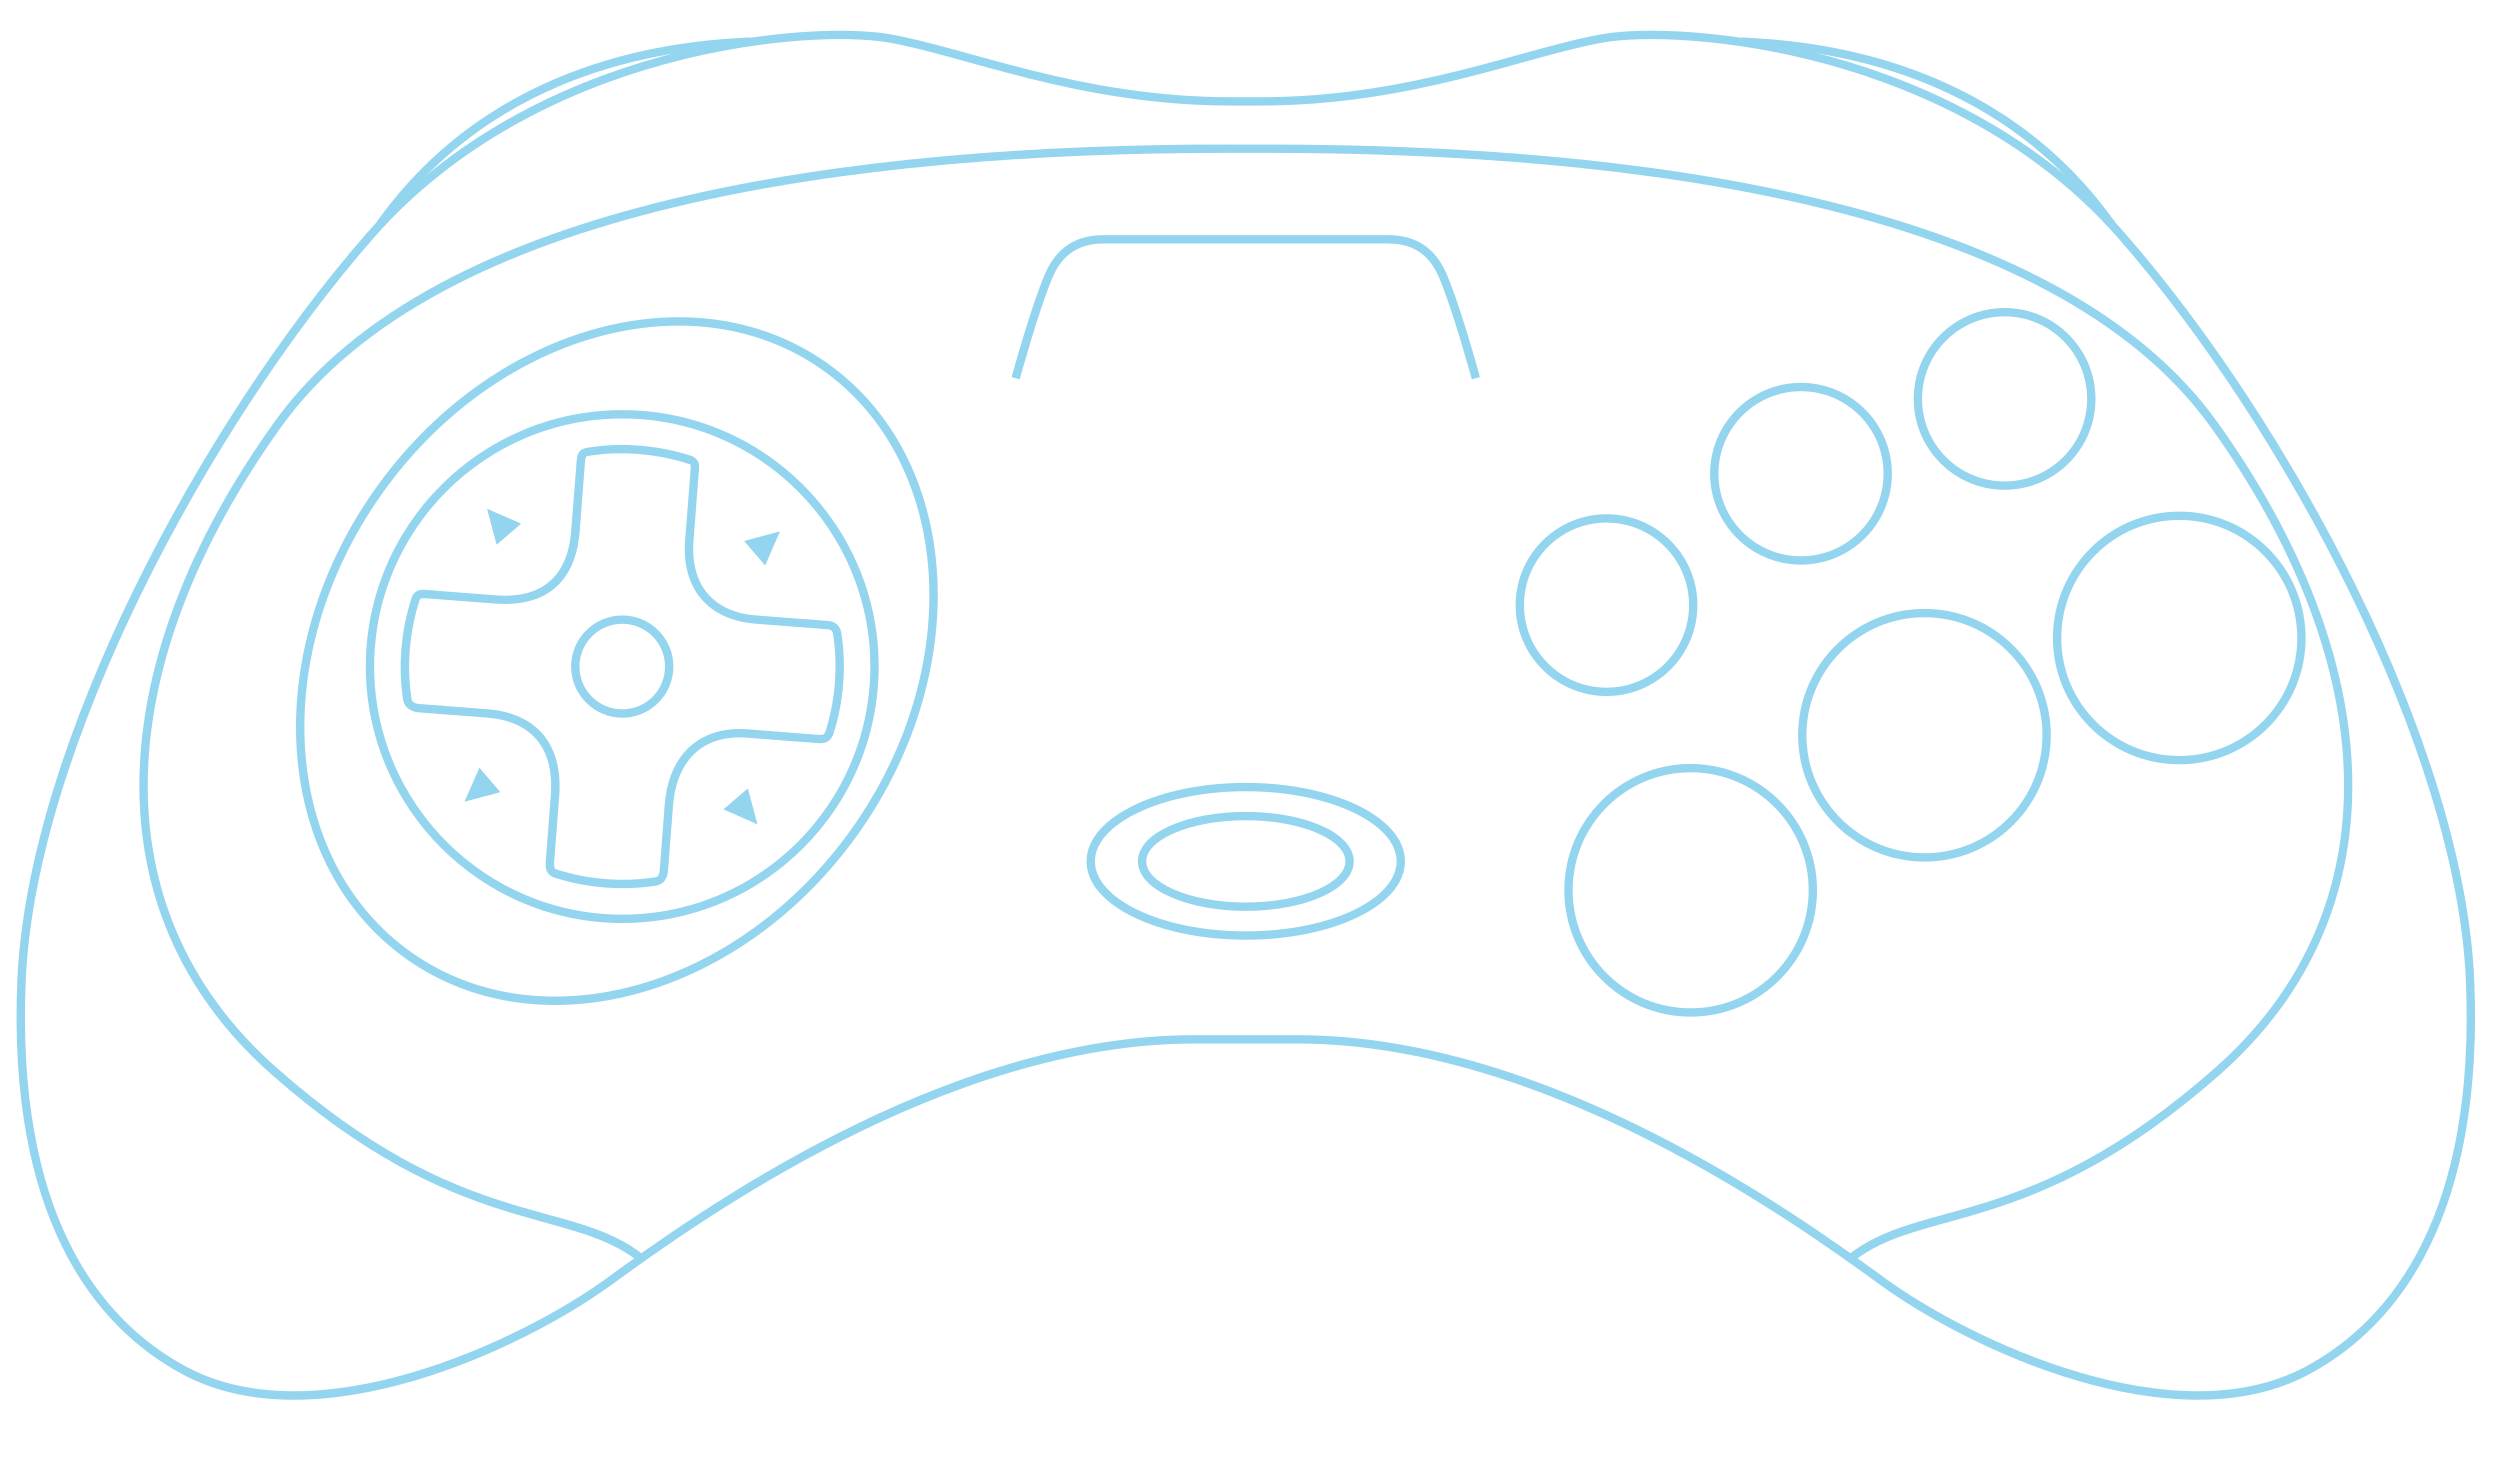 <?xml version="1.0" encoding="utf-8"?>
<!-- Generator: Adobe Illustrator 13.0.0, SVG Export Plug-In . SVG Version: 6.00 Build 14948)  -->
<!DOCTYPE svg>
<svg version="1.2" baseProfile="tiny"
	 id="Layer_3" xmlns:x="http://ns.adobe.com/Extensibility/1.0/" xmlns:i="http://ns.adobe.com/AdobeIllustrator/10.0/" xmlns:graph="http://ns.adobe.com/Graphs/1.0/" xmlns:rdf="http://www.w3.org/1999/02/22-rdf-syntax-ns#" xmlns:dc="http://purl.org/dc/elements/1.1/" xmlns:cc="http://creativecommons.org/ns#"
	 xmlns="http://www.w3.org/2000/svg" xmlns:xlink="http://www.w3.org/1999/xlink" xmlns:a="http://ns.adobe.com/AdobeSVGViewerExtensions/3.0/"
	 x="0px" y="0px" width="598.189px" height="350.26px" viewBox="0 0 598.189 350.26" xml:space="preserve">
<path id="path3" fill="#93D4EF" d="M179.554,8.949c-17.037,0.789-61.16,4.455-89.405,44.125l1.625,1.156
	c27.71-38.916,70.96-42.498,87.88-43.281l-0.094-2H179.554z"/>
<path id="path5" fill="#93D4EF" d="M293.243,34.574c-44.134,0-91.349,3.159-132.379,13.031
	c-41.026,9.872-75.901,26.427-95.218,53.375c-20.514,28.619-31.714,57.876-32.281,84.875c-0.567,26.997,9.536,51.731,31.469,71.124
	c22.496,19.891,40.432,27.779,54.78,32.375c14.349,4.596,24.973,5.945,33.188,12.562l1.28-1.56c-8.76-7.061-19.689-8.37-33.87-12.91
	c-14.18-4.54-31.732-12.25-54.03-31.97c-21.531-19.03-31.369-43.109-30.813-69.589c0.557-26.47,11.568-55.34,31.906-83.718
	c18.877-26.333,53.278-42.779,94.067-52.592c40.78-9.813,87.867-13,131.909-13h9.688c44.037,0,91.124,3.187,131.909,13
	c40.78,9.813,75.217,26.26,94.093,52.593c20.339,28.374,31.35,57.244,31.905,83.719c0.557,26.475-9.281,50.557-30.812,69.594
	c-22.319,19.719-39.899,27.43-54.079,31.969c-14.18,4.54-25.08,5.85-33.84,12.91l1.25,1.563c8.214-6.617,18.869-7.967,33.219-12.563
	c14.349-4.595,32.254-12.483,54.749-32.374c21.933-19.394,32.068-44.126,31.5-71.124c-0.567-26.998-11.767-56.256-32.28-84.875
	c-19.315-26.947-54.224-43.503-95.25-53.375c-41.025-9.873-88.238-13.031-132.378-13.031h-9.688L293.243,34.574z"/>
<path id="path7" fill="#93D4EF" d="M203.494,7.386c-11.155-0.267-27.503,1.253-45.375,6.188c-23.829,6.58-50.278,19.27-70.25,42.094
	C48.116,101.097,6.525,178.416,4.148,234.516v0.031c-2.359,55.866,17.659,82.522,39.438,94.249
	c16.199,8.724,36.669,7.123,55.656,1.531s36.52-15.222,47-22.844c20.74-15.09,80.069-57.789,139.469-57.789h24.781
	c59.403,0,118.698,42.696,139.438,57.779c10.479,7.623,28.013,17.252,46.999,22.845c18.987,5.592,39.489,7.191,55.688-1.531
	c21.783-11.729,41.776-38.393,39.406-94.28c-2.38-56.09-43.95-133.409-83.689-178.838c-19.979-22.823-46.46-35.514-70.289-42.093
	c-23.82-6.579-44.94-7.105-54.649-5.406c-19.101,3.343-45.79,15.094-81.88,15.094h-6.875c-36.09,0-62.743-11.752-81.843-15.094
	c-2.428-0.425-5.595-0.692-9.313-0.781L203.494,7.386z M203.494,9.386c3.631,0.083,6.682,0.35,8.969,0.75
	c18.621,3.258,45.664,15.125,82.187,15.125h6.875c36.522,0,63.597-11.866,82.219-15.125c9.148-1.601,30.223-1.161,53.78,5.344
	c23.559,6.505,49.677,19.059,69.312,41.5c39.461,45.102,80.849,122.408,83.187,177.588c2.349,55.389-17.249,81.063-38.374,92.438
	c-15.485,8.339-35.414,6.886-54.125,1.375c-18.71-5.51-36.14-15.033-46.405-22.5c-20.751-15.092-80.265-58.188-140.618-58.188
	h-24.781c-60.359,0-119.869,43.096-140.619,58.188c-10.267,7.467-27.696,16.989-46.406,22.5
	c-18.711,5.511-38.669,6.965-54.155-1.375c-21.131-11.38-40.728-37.049-38.38-92.439c2.339-55.18,43.756-132.488,83.217-177.598
	c19.634-22.44,45.724-34.994,69.284-41.5c17.669-4.878,33.949-6.341,44.839-6.094L203.494,9.386z"/>
<path id="path9" fill="#93D4EF" d="M416.622,8.949l-0.094,2c16.911,0.783,60.166,4.365,87.874,43.281l1.625-1.156
	c-28.24-39.67-72.369-43.335-89.399-44.125H416.622z"/>
<path id="path11" fill="#93D4EF" d="M264.243,56.26c-2.083,0-4.727,0.224-7.313,1.5c-2.586,1.277-5.081,3.636-6.813,7.594
	c-3.385,7.735-8.063,24.875-8.063,24.875l1.938,0.531c0,0,4.751-17.272,7.969-24.625c1.569-3.585,3.687-5.481,5.875-6.562
	c2.188-1.081,4.481-1.313,6.406-1.313h29h9.688h28.999c1.926,0,4.25,0.232,6.438,1.313c2.188,1.081,4.275,2.977,5.844,6.562
	c3.218,7.354,7.969,24.625,7.969,24.625l1.938-0.531c0,0-4.678-17.139-8.063-24.875c-1.731-3.958-4.227-6.316-6.813-7.594
	c-2.585-1.276-5.229-1.5-7.313-1.5h-28.999h-9.688L264.243,56.26L264.243,56.26z"/>
<path id="ellipse13" fill="#93D4EF" d="M197.774,86.772c-32.184-22.613-80.623-8.752-108.269,30.596
	c-27.647,39.348-24.269,89.617,7.914,112.229c32.184,22.613,80.647,8.771,108.299-30.578c27.647-39.347,24.244-89.634-7.939-112.249
	L197.774,86.772z M196.624,88.409c31.094,21.848,34.596,70.832,7.453,109.459c-27.143,38.629-74.416,51.938-105.509,30.09
	c-31.085-21.84-34.562-70.809-7.419-109.438c27.139-38.626,74.388-51.953,105.479-30.105L196.624,88.409z"/>
<path id="circle15" fill="#93D4EF" d="M148.904,98.135c-33.873,0-61.375,27.471-61.375,61.343c0,33.872,27.502,61.374,61.375,61.374
	s61.343-27.502,61.343-61.374C210.248,125.606,182.777,98.135,148.904,98.135z M148.904,100.135
	c32.792,0,59.343,26.552,59.343,59.343c0,32.792-26.552,59.374-59.343,59.374c-32.792,0-59.375-26.582-59.375-59.374
	C89.53,126.687,116.112,100.135,148.904,100.135z"/>
<path id="path17" fill="#93D4EF" d="M146.554,106.51c-2.105,0.09-4.177,0.323-6.219,0.656c-0.01,0.001-0.021-0.002-0.031,0v0.031
	c-0.613,0.091-1.285,0.361-1.688,0.906c-0.412,0.556-0.562,1.248-0.625,2.063l-1.313,16.781c-0.433,5.602-2.213,9.627-5.188,12.188
	c-2.974,2.56-7.247,3.749-12.906,3.313l-16.422-1.28c-0.825-0.063-1.486-0.096-2.156,0.156c-0.67,0.252-1.195,0.846-1.469,1.5v0.063
	v0.031c-1.301,3.967-2.164,8.153-2.5,12.5c-0.321,4.151-0.169,8.208,0.438,12.156v0.031c0.271,1.478,1.688,2.692,3.656,2.844
	l16.312,1.25c5.46,0.422,9.459,2.272,12.031,5.375c2.572,3.102,3.76,7.557,3.313,13.344l-1.188,15.5
	c-0.076,0.989-0.064,1.771,0.219,2.469c0.284,0.697,0.885,1.186,1.5,1.469l0.063,0.031l0.031,0.031
	c3.935,1.283,8.1,2.105,12.406,2.438c4.21,0.324,8.343,0.159,12.344-0.469h0.031l0.031-0.031c0.684-0.15,1.376-0.523,1.844-1.156
	s0.704-1.438,0.781-2.438l1.188-15.438c0.438-5.673,2.348-9.914,5.344-12.656c2.996-2.743,7.138-4.059,12.344-3.656l16.688,1.281
	c0.912,0.07,1.664,0.089,2.406-0.25s1.24-1.023,1.563-1.844l0.031-0.031v-0.031c1.222-3.836,2.021-7.877,2.344-12.062
	c0.325-4.204,0.157-8.318-0.469-12.312V151.2l-0.031-0.063c-0.155-0.574-0.407-1.188-0.938-1.688
	c-0.531-0.5-1.287-0.806-2.188-0.875l-17.219-1.313c-5.147-0.397-9.05-2.253-11.594-5.25c-2.544-2.997-3.789-7.206-3.375-12.562
	l1.25-16.469c0.06-0.778,0.169-1.408,0-2.125c-0.17-0.717-0.809-1.401-1.594-1.688l-0.031-0.031c-3.994-1.32-8.214-2.161-12.594-2.5
	c-2.164-0.167-4.291-0.216-6.406-0.125L146.554,106.51z M146.617,108.51c2.036-0.087,4.104-0.036,6.188,0.125
	c4.208,0.326,8.26,1.142,12.094,2.406c0.01,0.003,0.022-0.003,0.031,0c0.305,0.109,0.27,0.07,0.313,0.25
	c0.045,0.192,0.03,0.742-0.031,1.531l-1.281,16.469c-0.444,5.749,0.906,10.539,3.844,14s7.421,5.509,12.969,5.938l17.229,1.34
	c0.588,0.045,0.817,0.169,0.969,0.313c0.135,0.127,0.277,0.368,0.375,0.688c0.003,0.011-0.003,0.02,0,0.031
	c0.598,3.833,0.75,7.774,0.438,11.812c-0.309,4.007-1.054,7.892-2.219,11.562c-0.007,0.021-0.024,0.041-0.031,0.063
	c-0.197,0.473-0.334,0.611-0.5,0.688c-0.179,0.082-0.626,0.156-1.438,0.094l-16.688-1.313c-5.626-0.436-10.43,1.033-13.875,4.188
	c-3.445,3.154-5.502,7.928-5.969,13.969l-1.17,15.439c-0.06,0.765-0.241,1.184-0.406,1.406c-0.165,0.224-0.317,0.332-0.656,0.406
	c-3.83,0.597-7.778,0.749-11.812,0.438c-4.103-0.316-8.063-1.1-11.812-2.313c-0.343-0.157-0.415-0.197-0.5-0.406
	s-0.128-0.709-0.063-1.563l1.188-15.5c0.475-6.143-0.806-11.162-3.781-14.75c-2.975-3.588-7.596-5.673-13.438-6.125l-16.281-1.25
	c-1.291-0.1-1.701-0.625-1.813-1.156c-0.583-3.798-0.747-7.72-0.438-11.719c0.322-4.162,1.103-8.171,2.344-11.969
	c0.013-0.032,0.02-0.004,0.031-0.031c0.003-0.01-0.003-0.021,0-0.031c0.108-0.243,0.166-0.3,0.281-0.344
	c0.133-0.05,0.57-0.088,1.313-0.031l16.438,1.25c6.014,0.464,10.911-0.768,14.375-3.75s5.415-7.608,5.875-13.562l1.28-16.8
	c0.046-0.595,0.194-0.882,0.281-1c0.087-0.118,0.111-0.157,0.344-0.188h0.031c1.973-0.323,3.965-0.538,6-0.625L146.617,108.51z"/>
<path id="circle19" fill="#93D4EF" d="M148.904,147.264c-6.747,0-12.25,5.472-12.25,12.219s5.503,12.25,12.25,12.25
	s12.219-5.503,12.219-12.25C161.123,152.736,155.651,147.264,148.904,147.264z M148.904,149.264c5.666,0,10.219,4.553,10.219,10.219
	s-4.553,10.25-10.219,10.25s-10.25-4.584-10.25-10.25S143.238,149.264,148.904,149.264z"/>
<path id="polygon21" fill="#93D4EF" d="M116.555,121.734l0.25,1l1.813,6.844l0.219,0.75l0.594-0.5l4.656-4l0.594-0.5l-0.71-0.35
	l-6.469-2.813l-0.938-0.438L116.555,121.734z"/>
<path id="polygon23" fill="#93D4EF" d="M114.714,183.693l-0.313,0.719l-2.844,6.469l-0.438,0.938l1-0.25l6.844-1.813l0.75-0.219
	l-0.5-0.594l-4-4.656L114.714,183.693L114.714,183.693z"/>
<path id="polygon25" fill="#93D4EF" d="M178.934,188.663l-0.594,0.5l-4.656,4l-0.594,0.5l0.719,0.313l6.469,2.844l0.938,0.438
	l-0.25-1.031l-1.813-6.813L178.934,188.663L178.934,188.663z"/>
<path id="polygon27" fill="#93D4EF" d="M186.654,127.164l-1,0.25l-6.844,1.813l-0.75,0.219l0.5,0.593l4,4.656l0.5,0.594l0.344-0.719
	l2.813-6.469L186.654,127.164L186.654,127.164z"/>
<path id="circle29" fill="#93D4EF" d="M384.402,123.044c-11.999,0-21.75,9.751-21.75,21.75c0,11.999,9.751,21.75,21.75,21.75
	c11.998,0,21.75-9.751,21.75-21.75C406.152,132.795,396.4,123.044,384.402,123.044z M384.402,125.044
	c10.918,0,19.75,8.832,19.75,19.75c0,10.918-8.833,19.75-19.75,19.75c-10.918,0-19.75-8.832-19.75-19.75
	C364.652,133.876,373.484,125.044,384.402,125.044z"/>
<path id="circle31" fill="#93D4EF" d="M430.932,91.604c-11.999,0-21.75,9.751-21.75,21.75s9.752,21.75,21.75,21.75
	s21.75-9.751,21.75-21.75S442.93,91.604,430.932,91.604z M430.932,93.604c10.918,0,19.75,8.832,19.75,19.75
	s-8.832,19.75-19.75,19.75s-19.75-8.832-19.75-19.75S420.014,93.604,430.932,93.604z"/>
<path id="circle33" fill="#93D4EF" d="M479.651,73.698c-11.998,0-21.75,9.752-21.75,21.75s9.752,21.75,21.75,21.75
	s21.75-9.751,21.75-21.75S491.649,73.698,479.651,73.698z M479.651,75.698c10.917,0,19.75,8.833,19.75,19.75
	c0,10.917-8.833,19.75-19.75,19.75s-19.75-8.833-19.75-19.75C459.901,84.531,468.734,75.698,479.651,75.698z"/>
<path id="circle35" fill="#93D4EF" d="M404.521,182.794c-16.686,0-30.219,13.532-30.219,30.219
	c0,16.686,13.533,30.249,30.219,30.249c16.687,0,30.25-13.563,30.25-30.249C434.771,196.326,421.208,182.794,404.521,182.794z
	 M404.521,184.794c15.605,0,28.25,12.613,28.25,28.219c0,15.604-12.645,28.249-28.25,28.249c-15.604,0-28.219-12.646-28.219-28.249
	C376.303,197.407,388.917,184.794,404.521,184.794z"/>
<path id="circle37" fill="#93D4EF" d="M460.491,145.694c-16.686,0-30.25,13.533-30.25,30.219c0,16.686,13.564,30.249,30.25,30.249
	c16.687,0,30.219-13.563,30.219-30.249C490.71,159.227,477.178,145.694,460.491,145.694z M460.491,147.694
	c15.604,0,28.219,12.614,28.219,28.219c0,15.604-12.614,28.249-28.219,28.249s-28.25-12.646-28.25-28.249
	C432.241,160.308,444.887,147.694,460.491,147.694z"/>
<path id="circle39" fill="#93D4EF" d="M521.461,122.414c-16.685,0-30.25,13.565-30.25,30.25c0,16.685,13.565,30.218,30.25,30.218
	s30.219-13.532,30.219-30.218C551.68,135.979,538.146,122.414,521.461,122.414z M521.461,124.414
	c15.604,0,28.219,12.646,28.219,28.25s-12.614,28.218-28.219,28.218c-15.604,0-28.25-12.613-28.25-28.218
	C493.211,137.06,505.857,124.414,521.461,124.414z"/>
<path id="ellipse41" fill="#93D4EF" d="M298.083,187.323c-10.372,0-19.765,2.013-26.656,5.313c-6.891,3.3-11.438,8-11.438,13.469
	s4.546,10.139,11.438,13.438c6.891,3.301,16.284,5.313,26.656,5.313c10.371,0,19.765-2.012,26.655-5.313
	c6.892-3.299,11.438-7.969,11.438-13.438s-4.547-10.169-11.438-13.469C317.848,189.336,308.454,187.323,298.083,187.323z
	 M298.083,189.323c10.113,0,19.278,1.996,25.812,5.125c6.534,3.129,10.281,7.316,10.281,11.656s-3.748,8.527-10.281,11.656
	c-6.533,3.128-15.698,5.094-25.812,5.094c-10.114,0-19.247-1.966-25.781-5.094c-6.534-3.129-10.312-7.316-10.312-11.656
	s3.778-8.527,10.312-11.656S287.97,189.323,298.083,189.323z"/>
<path id="ellipse43" fill="#93D4EF" d="M298.083,194.263c-6.976,0-13.273,1.213-17.938,3.25c-2.333,1.02-4.273,2.229-5.656,3.656
	c-1.383,1.429-2.219,3.131-2.219,4.938s0.835,3.479,2.219,4.906c1.383,1.429,3.324,2.638,5.656,3.656
	c4.665,2.037,10.962,3.281,17.938,3.281c6.975,0,13.304-1.244,17.969-3.281c2.332-1.019,4.241-2.228,5.625-3.656
	c1.383-1.428,2.25-3.1,2.25-4.906s-0.867-3.509-2.25-4.938c-1.384-1.428-3.293-2.637-5.625-3.656
	C311.387,195.476,305.059,194.263,298.083,194.263z M298.083,196.263c6.739,0,12.833,1.207,17.155,3.094
	c2.162,0.944,3.87,2.053,5,3.219c1.131,1.168,1.688,2.344,1.688,3.531c0,1.188-0.558,2.365-1.688,3.531
	c-1.13,1.167-2.838,2.275-5,3.219c-4.322,1.889-10.417,3.094-17.155,3.094c-6.739,0-12.833-1.205-17.156-3.094
	c-2.161-0.943-3.87-2.052-5-3.219c-1.13-1.166-1.656-2.343-1.656-3.531c0-1.188,0.526-2.364,1.656-3.531
	c1.13-1.166,2.838-2.273,5-3.219C285.25,197.47,291.344,196.263,298.083,196.263z"/>
</svg>
